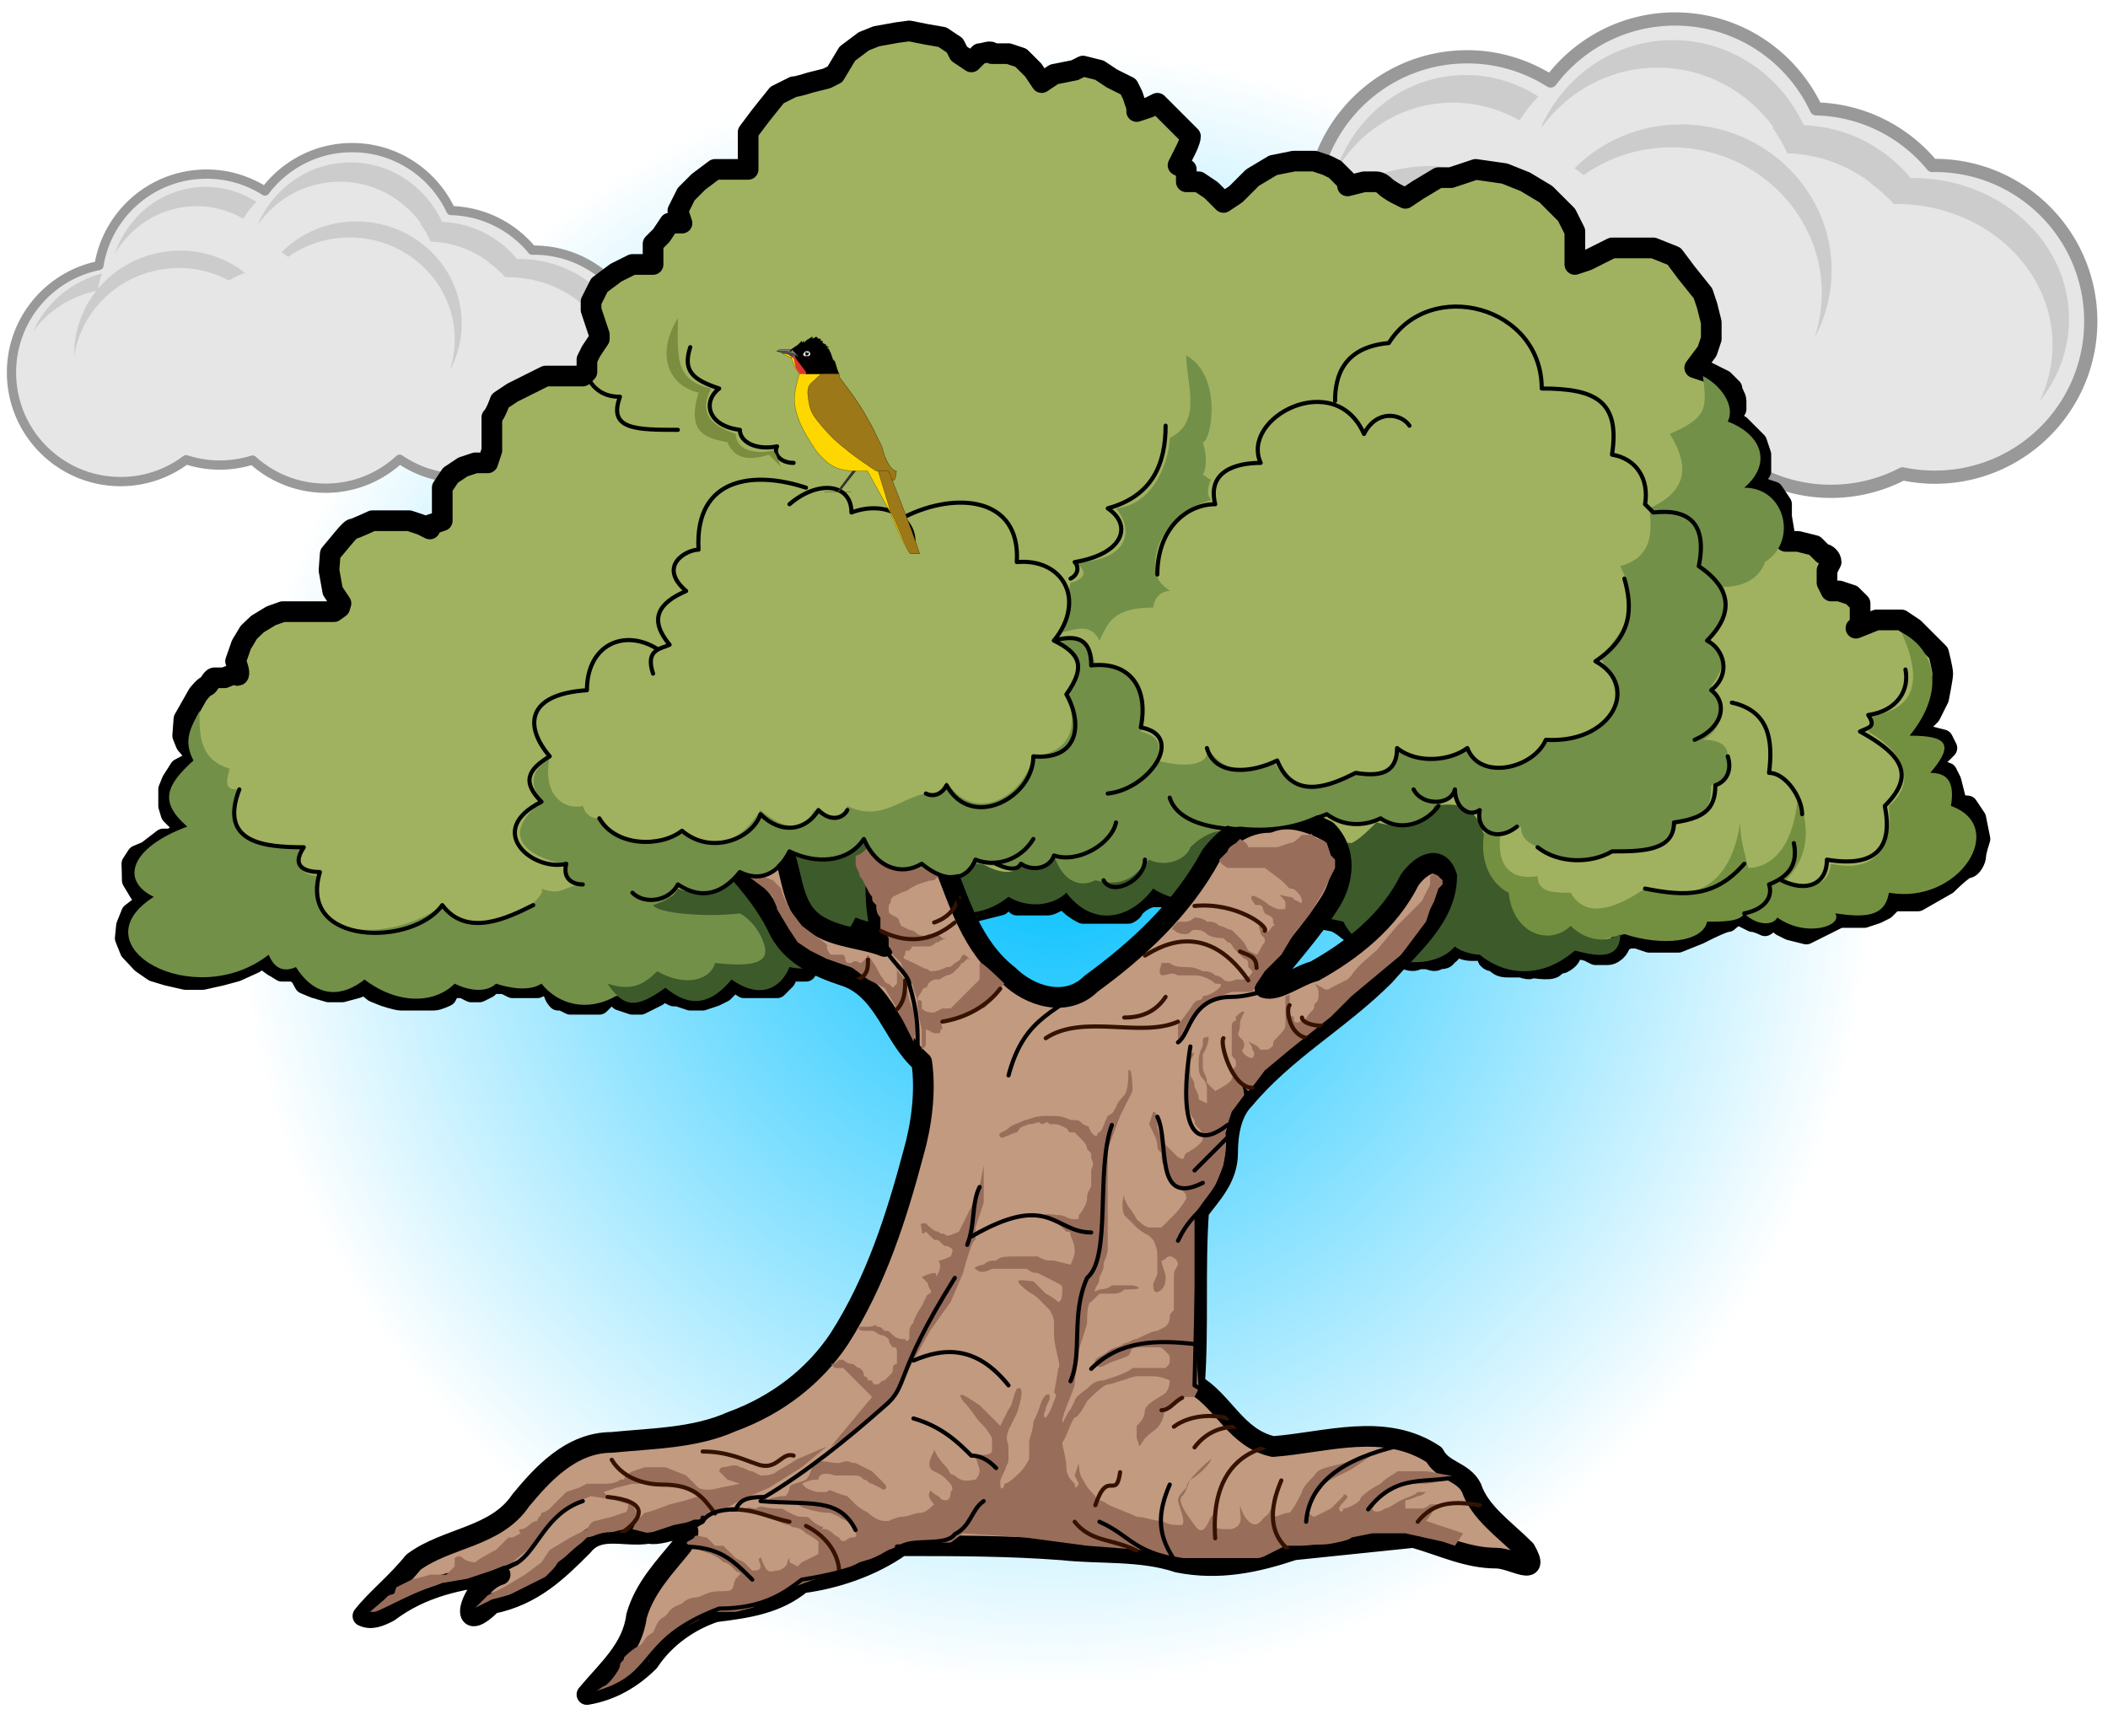 <svg xmlns="http://www.w3.org/2000/svg" viewBox="-5 25 510 420" xmlns:xlink="http://www.w3.org/1999/xlink">    <style>        path {            stroke-linejoin: round;            stroke-linecap: round;            stroke-dasharray: none;        }        #treeTop {             fill: #a0b260;        }        #trunk {            fill: #c29a80;        }        @media screen and (max-width: 450px) {            #sky {                display: none;            }        }        @media screen and (max-width: 400px) {            #bird {                display: none;            }        }        @media screen and (max-width: 350px) {            #barkDetails {                display: none;            }        }        @media screen and (max-width: 300px) {            #leaves {                display: none;            }        }        @media screen and (max-width: 250px) {            #branchesAndTrunkEffects {                display: none;            }        }        @media screen and (max-width: 200px) {            #treeTopShadows {                display: none;            }        }        @media screen and (max-width: 150px) {            #trunk {                fill: #000;            }        }        @media screen and (max-width: 100px) {            #treeTop {                fill: #000;            }        }    </style>    <radialGradient id="skye" cx="0.5" cy="0.5" r="1" fx="0.5" fy="0.45">        <stop stop-color="deepskyblue" offset="0" stop-opacity="1"/>        <stop stop-color="deepskyblue" offset="0.4" stop-opacity="0"/>        <stop stop-color="deepskyblue" offset="1" stop-opacity="0"/>    </radialGradient>    <g id="sky">        <rect width="500" height="500" fill="url(#skye)"/>        <g transform="translate(-150,-220) scale(0.4)" id="cloud">            <path d="m 1375.673,624.001 c -30.735,0 -58.037,14.71 -75.25,37.469 -14.594,-9.268 -31.901,-14.625 -50.469,-14.625 -46.876,0 -85.768,34.216 -93.062,79.031 -43.073,8.707 -75.531,46.765 -75.531,92.406 0,52.073 42.24,94.281 94.312,94.281 21.236,0 40.832,-7.028 56.594,-18.875 9.168,2.973 18.936,4.594 29.094,4.594 9.833,0 19.338,-1.52 28.25,-4.312 16.72,15.104 38.881,24.312 63.188,24.312 24.68,0 47.163,-9.479 63.969,-25 15.139,10.36 33.459,16.406 53.188,16.406 15.658,0 30.411,-3.809 43.406,-10.562 6.274,1.315 12.773,2 19.438,2 52.072,0 94.281,-42.209 94.281,-94.281 0,-52.073 -42.209,-94.281 -94.281,-94.281 -0.511,0 -1.022,0.023 -1.531,0.031 -16.788,-20.342 -41.934,-33.528 -70.188,-34.281 -15.041,-32.094 -47.62,-54.312 -85.406,-54.312 z" fill="#e6e6e6"/>            <path d="m 1375.642,619.985 c -30.771,0 -58.169,14.271 -76.188,36.438 -14.565,-8.532 -31.45,-13.562 -49.531,-13.562 -47.894,0 -87.757,34.34 -96.437,79.75 -43.6,10.064 -76.125,49.079 -76.125,95.688 0,54.234 44.047,98.281 98.281,98.281 21.379,0 41.177,-6.893 57.312,-18.5 9.004,2.718 18.524,4.219 28.406,4.219 9.481,0 18.632,-1.397 27.312,-3.906 17.215,14.849 39.623,23.906 64.125,23.906 24.599,0 47.043,-9.142 64.281,-24.094 15.27,9.771 33.384,15.5 52.844,15.5 15.814,0 30.753,-3.79 44,-10.438 6.124,1.192 12.418,1.875 18.875,1.875 54.234,0 98.281,-44.047 98.281,-98.281 0,-54.171 -43.947,-98.179 -98.094,-98.281 -16.996,-19.749 -41.732,-32.652 -69.469,-34.063 -16.121,-32.276 -49.386,-54.531 -87.875,-54.531 z m 0,8 c 36.216,0 67.413,21.306 81.812,52.031 a 4,4 0 0 0 3.531,2.312 c 27.061,0.73 51.114,13.336 67.187,32.813 a 4,4 0 0 0 3.156,1.469 c 0.588,-0.009 1.078,-0.031 1.469,-0.031 49.911,0 90.281,40.37 90.281,90.281 0,49.911 -40.37,90.281 -90.281,90.281 -6.401,0 -12.648,-0.645 -18.656,-1.906 a 4,4 0 0 0 -2.656,0.344 c -12.438,6.46 -26.563,10.125 -41.563,10.125 -18.918,0 -36.434,-5.82 -50.937,-15.75 a 4,4 0 0 0 -4.969,0.375 c -16.101,14.874 -37.56,23.969 -61.219,23.969 -23.295,0 -44.485,-8.815 -60.5,-23.281 a 4,4 0 0 0 -3.875,-0.844 c -8.54,2.679 -17.63,4.125 -27.062,4.125 -9.739,0 -19.093,-1.557 -27.875,-4.406 a 4,4 0 0 0 -3.656,0.625 c -15.096,11.346 -33.835,18.062 -54.188,18.062 -49.911,0 -90.281,-40.37 -90.281,-90.281 0,-43.755 31.062,-80.174 72.312,-88.5 a 4,4 0 0 0 3.156,-3.25 c 6.985,-42.909 44.165,-75.687 89.094,-75.687 17.796,0 34.339,5.127 48.313,14 a 4,4 0 0 0 5.344,-0.969 c 16.486,-21.809 42.597,-35.906 72.062,-35.906 z" id="path5039" fill="#999"/>            <path d="m 1374.329,636.766 c -35.258,0 -65.632,21.442 -79.562,52.312 0.107,0.07 0.205,0.149 0.312,0.219 16.009,-21.79 41.405,-35.875 70,-35.875 28.683,0 54.152,14.184 70.156,36.094 -0.219,0.039 -0.438,0.084 -0.656,0.125 3.463,4.859 6.467,10.076 8.969,15.594 5.421,0.151 10.733,0.803 15.875,1.906 0.157,0.032 0.312,0.061 0.469,0.094 12.648,2.788 24.298,8.326 34.344,16 -0.134,0.034 -0.273,0.06 -0.406,0.094 5.196,3.728 9.935,7.974 14.156,12.594 0.51,-0.007 1.019,-0.031 1.531,-0.031 52.164,0 94.438,38.201 94.438,85.312 0,12.126 -2.794,23.649 -7.844,34.094 11.194,-14.02 17.812,-31.208 17.812,-49.812 0,-47.112 -42.273,-85.312 -94.437,-85.312 -0.426,0 -0.857,0.026 -1.281,0.031 -15.792,-18.911 -38.852,-31.105 -64.719,-31.969 -14.102,-30.408 -44.229,-51.469 -79.156,-51.469 z m -123.938,21.125 c -2.21,-0.036 -4.414,0.038 -6.656,0.188 -34.258,2.277 -62.254,25.821 -73.063,57.594 13.681,-23.059 37.392,-39.05 65.313,-40.906 16.436,-1.092 32.103,2.861 45.594,10.594 3.277,-5.24 7.114,-10.086 11.375,-14.469 -12.492,-8.032 -27.094,-12.748 -42.562,-13 z m 128.625,29.844 c -24.869,0.066 -47.757,10.099 -64.156,26.531 1.869,1.342 3.715,2.717 5.469,4.188 17.623,-12.541 39.981,-18.892 63.5,-16.25 49.606,5.573 85.433,49.041 80.031,97.125 -0.672,5.979 -1.932,11.774 -3.75,17.281 5.097,-9.403 8.458,-19.901 9.719,-31.125 5.402,-48.084 -30.425,-91.583 -80.031,-97.156 -3.62,-0.407 -7.229,-0.603 -10.781,-0.594 z m -151.938,25.219 c -6.932,0.005 -13.973,0.799 -21.031,2.438 -20.465,4.75 -37.743,15.896 -50.062,30.719 0.863,-4.601 2.119,-9.052 3.687,-13.375 -26.664,6.956 -48.436,25.436 -59.312,49.594 12.852,-17.277 31.994,-29.865 54.219,-34.5 -12.477,15.784 -19.475,35.483 -19,56 5.42,-34.771 32.129,-64.74 69.469,-73.406 22.698,-5.268 45.308,-1.736 64.094,8.312 4.414,-2.546 9.125,-4.739 14.031,-6.562 -15.57,-12.217 -35.298,-19.233 -56.094,-19.219 z" fill="#ccc"/>        </g>        <use xlink:href="#cloud" transform="translate(-200, 40) scale(0.7)"/>    </g>    <path id="treeTop" d="M193,256,190,260,186,260,185,262,183,264,180,264,177,264,175,264,172,262,171,264,170,265,168,266,165,267,162,267,159,266,158,266,156,265,155,265,154,266,152,267,150,268,148,268,145,267,144,266,142,266,140,268,138,268,135,268,133,268,131,267h-1c-1-1-1-2-1-2l-1-1-1-1-2,1h-2-2-2l-2-1h-1-2l-1,1-2,1h-2l-2-1h-1-2l-1,2s-2,1-3,1h-2-3-3c-1,0-4-1-4-1l-2.5-1-2.5-2-1.5,1-3.7,1h-3.3l-3.4-1-2.4-1-1.1-2-1.5-1h-2.9l-1.6-1c-0.2,0-1.5-1-1.5-1l-1-2-2.5,2-4.4,2-3.7,1-4.5,1h-4.1l-4.4-1-3.3-1-2.9-2-2.8-3-1.2-3,0.3-3,1.2-3,2.6-2,2.1-1-2.7-2s-1.8-3-1.8-3c0-1-0.1-4-0.1-4l1.3-2,2.4-1,3.9-3h1.9l3.1-2h0.5l-1.6-2-2-2-0.6-2v-4l0.8-2,1.9-3,1.9-1,2-1-0.7-2-1.7-2-0.8-2,0.3-4,1.7-3,1.7-3s1.6-2,2.1-2,1.2-2,1.9-2h2.4l2.4-1s1,1,1.1,0-0.8-3-0.8-3l1.4-4,1.8-3,2.1-2,3.3-2,2.8-1h2.3,2,1.8,2.5,2.6,1.2l1.4-1,0.3-1-2-3-0.9-5,0.3-4,2.5-3s2.4-3,2.9-3,4.8-2,4.8-2h4.9,4l3,1,2,1v-1l3-1v-4-4l2-3,3-2,3-1h3l1-3v-5-3c1-1,2-4,2-4l3-2,4-2,4-2h3,3,3l1-1v-3l1-2,2-3v-1l-1-3-1-3v-2l2-4,4-3,4-2h3,2v-3-2l2-2,2-3h3l-1-3,2-4,3-3,4-3h6,2v-3-6l3-4,4-5s4-2,4-2c1,0,4-1,4-1l4-1,2-1,3-5,4-3,3-1.2,5-0.9,3-0.4,4,0.8,4,0.7,3,2,1,2,3,2s2-2,2-2c1,0,3-1,3,0h4l3,1,3,3,2,3,3-2,5-1,2-1,4,1,3,2,4,2,1,2,1,3v1l3-1s2-1,2-1l3,3,3,3,2,2c0,1-1,3-1,3l-1,2-1,2,2,1v3h3l3,2,1,1,2,2,3-2,4-4,5-3,5-1h5l3,1,2,1,3,3v1l4-1h3c1,0,2,1,2,1,1,1,3,2,3,2l2,1,3-2,5-3h3l6-2,7,1,5,2,5,3,5,5,2,4v5,3l3-1,2-1,4-2h4,6l5,2,3,4,4,5,1,3,1,4v4l-1,3-3,4,3,1,4,2,2,2c0,1,1,2,1,3v2l-2,2,3,2,2,2,2,2,1,3v4l-2,3-1,1h3l3,1,2,3v3l1,6h3s4,1,4,1l2,2c1,0,2,1,2,2,0,0-1,2-1,2v3l1,2h2l3,1,2,2v3,2l-1,1,5-2h6s3,2,3,2l3,3,3,3s1,4,1,5-1,6-1,6l-2,4-3,3-2,2h4l4,1,1,2-2,2-1,3,3,1,1,2,1,4v1c1,1,3,1,3,1l2,3,1,5s-1,3-1,4-1,3-2,3-5,4-5,4l-7,4h-4-2l-2,2-2,1-3,1h-3-3l-2,1-2,1-4,2-4-1-2-1-1-2-3,2s-2-1-3-1l-2-1-1-1s-2,1-3,2c-1,0-5,2-5,2l-2,1-5,2h-4-3l-3-1h-2l-2,1s0,1-1,2c0,0-1,1-2,1h-3s-2-1-2-1c-1,0-2-1-3,0,0,0-1,1-1,1s0,1-2,2c-1,0-2,1-2,1-1,1-6,0-6,0s1,1-2,0h-3c-1,0-2,0-3-1s-1,0-2-1c0-1,0-2-2-2h-2c-2,0-3-1-4-1-1,1-1,2-2,2,0,1-1,1-2,1-1,1-2,0-3,0h-2c-1,1-3,0-3,0l-3-1h-2l-1-1c-1,0-3-2-3-2l-2-1c-2,0-2-2-3-2-1-1-3-2-3-2l-15-3h-6c-1-1-1-2-5-2-3,1-8,0-8,0h-4c-1,0-2,0-3-1h-3c-1,0-3,1-4,2-1,0,0,1-2,2h-5-3-3c-2-1-3-2-3-2l-2-2s0,1-1,1c-2,1-2,1-3,1h-4-3l-2-2-2,2-4,1-4,1h-4-7c-1,1-5,1-5,1l-4,1h-3-3l-1-1c-1,0-1-1-1,1,0,1,0,0-1,2s-2,2-3,3c-1,2-2,3-2,3z" stroke="#000" stroke-width="5"/>    <g id="treeTopShadows">        <path fill="#739040" d="M353,226v7c0,1,1,3,2,4,1,2,3,3,4,5s1,4,2,6c3,1,5,3,7,4,3,0,5-1,7-1s3,1,5,2c3-1,5-1,8-2,9,3,19,2,20-3,4,0,8,0,9-2,3,3,7,3,8,1,7,5,16,2,14-1,7,1,12,1,13-5,17,3,29-16,15-21,1-6-1-8-5-8,6-7,4-9-5-9,9-11,6-21-2-25,6,13,2,19-7,20,0,2,0,3-1,4,10,6,11,13,5,18,1,12-5,16-14,14-1,7-7,5-11,4,7-7,5-15,3-21-1,15-8,18-12,18-1-4-2-7-2-11-2,14-10,20-23,16-6,4-14,8-18,1-4,0-8,0-8-4-6,1-10-2-9-10-2,0-3,0-5-1z"/>        <path fill="#729048" d="M43.3,197c-0.2,7,0.6,12,7.3,14-1.6,5,0,5,2.3,5-5.3,13,6.7,14,15.2,14-2.7,5,0.9,7,4.5,7-3.7,17,19.4,15,29.4,7,10,11,26-2,24-4,5,2,6-1,10-1s8,1,12,1c9,2,18,3,27,4,3,5,6,9,8,13-3,1-6,2-9,3-3,2-6,3-8,4-4,0-8-1-11-1-1,1-3,1-4,2-2,0-5,1-7,1-7,4-14,2-18-3-3,2-8,1-11,0-2,2-6,2-10,0-5,5-14,5-21.8-1-5,4-11.5,5-16.6-3-2.4,1-4.9,1-6.6-3-17.9,14-46.7-2-27.8-14-8.3-4-5.5-12,8.1-17-6.9-6-5.1-10,1.5-16-2.6-5-0.6-8,1.5-12z"/>        <path fill="#729048" d="M249,233,252,238,258,240,263,240l6-1s6-3,6-3c3-2,6-3,9-5,2-1,3-2,5-4,9-2,18-3,27-5,4,3,8,3,13,1,5,3,13,1,15-4,0,0,3-2,3-2,0,3,3,5,6,4,0,6,4,7,10,4,0,3,2,4,4,5,6,4,12,4,18,1,6,1,13,0,15-7,8-1,9-4,9-9,3-1,5-3,4-7,0-2-1-4-6-4,4-2,6-7,2-13,3-4,4-7-1-11,4-3,6-8,4-13,6,0,9-3,10-6,8-5,5-18-5-18,7-6,4-13-4-16,2-4-2-9-6-11,1,8,1,10-8,14,5,8,4,14-5,18,1,7,0,12-7,14,4,8,3,14-5,22,8,11,3,20-13,20-4,7-14,10-19,2-6,4-10,4-17,0,0,6-4,7-10,6-9,4-15,6-20-3-8,4-12,2-16-3,1,4-5,5-12,3l-11,3-8,10z"/>        <path fill="#3d5a2a" d="M142,263c6,2,9,0,12-3,7,4,13,2,14-2,9,1,13,0,12-4s-4-7-6-8c-8,1-20,0-21-2,3-1,5-2,6-4,8,3,13,0,15-4,7,3,10-2,12-5,7,3,15,3,18-3,4,7,9,8,14,6,6,4,11,4,13-1,3,2,9,5,11,1,5,3,7,0,8-2,2,6,6,8,10,6,8,2,10-2,13-5,4,2,9,0,10-3,3-3,6-4,8-4,11,1,21,2,31,3,2-1,4-3,6-5,8,2,13,0,14-4,6-1,10,0,12,7-1,7,2,12,6,14,1,10,10,13,15,8,4,4,9,4,12,2,0,7-7,5-11,4-8,7-17,6-23,1-2,0-5-1-6-2-6,7-22,4-27-6-9-2-19-4-28-6-5,1-12,2-18-2-6,8-15,9-21,1-3,3-9,4-14,1-5,4-11,5-19,3-6,2-11,5-18,2-4,7-6,14-16,12-2,5-7,8-14,3-5,6-10,7-16,2-7,5-10,5-14-1z"/>    </g>    <path id="trunk" d="M82.8,416c3.1-4,8.2-8,12.2-13,8-6,20-6,26-15,5-6,12-14,22-14,10-1,20-1,29-5,11-4,20-11,26-20,9-14,14-30,18-45,2-7,3-15,2-22-7-6-9-18-19-21-6-2-13-5-16-12-3-6-8-12-13-17-2-1,5-1,7-4,4-1,6-3,7,2,3,6,2,15,9,19,5,3,11,3,16,5-2-7-3-15-1-22,5-4,12-6,15,1,4,10,7,21,16,28,5,5,14,8,20,2,11-8,22-18,29-31,3-4,8-8,14-8,5-2,10,0,14,2,5,5,4,12,1,17-5,8-11,14-16,21,3,1,8-3,12-4,9-5,18-12,23-22,2-3,7-7,9-1,0,10-9,17-15,24-11,11-24,18-34,30-3,3-4,8-4,13,0,6-4,10-7,14-1,14,0,28-1,42,7,4,10,13,19,15,13-1,27-6,39,2,2,4,7,4,9,8,2,6,8,10,13,15,4,7-3,2-7,2-7,0-13-3-20-5-10,1-19,2-29,3-9,3-18,5-28,3-9-3-19-2-28-3-13-1-26-1-39-1-7,5-16,8-24,9-6,5-13,6-21,7-6,2-12,6-16,12-4,4-9,7-15,8,5-6,11-11,12-19,2-7,7-12,11-17,5-8-4-2-8-3-6,1-12-2-16,3-6,6-12,12-22,14-9,9-5-5,2-7-10,1-19,3-27,9-2,1-4.1,2-6.2,1z" stroke="#000" stroke-width="5"/>    <g id="branchesAndTrunkEffects" fill="#986d5a">        <path fill="#986d5a" d="M196,375,206,363,205,362,202,359,200,357,199,356,197,356l-1-1c1,0,1,0,2-1h1c1,1,2,1,2,1,1,0,1,1,2,1,1,1,1,1,1,2,1,0,1,1,1,1h1c0,1,1,1,1,1,1,0,1-1,2-1,0,0,1-1,1-1,1-1,1-1,1-2,0,0,0-1,1-1v-2c0-2,0-2-1-2-1-1-1-2-1-2s-1-1-2-1c-2-1-1-1-3-1-1,0-3,0-2-1h2c2,0,2-1,2,0,1,0,1,0,2,1,1,0,1,0,2,1s2,1,3,1c0,0,0,1,1,0v-2s0-1,1-2c0-1,2-4,2-4s1-2,1-2c0-1,2-1,1-2-1-2,0-1-1-2l-1-1c2-1,3-1,3-1,1,0,0,2,1,0s0-3,0-3c1,0,3-1,3-1s1-2,0-2c-1-1-1,0-2-1s-1-1-2-1l-2-2s-1,1-1,0c0-2-1-2,1-2,1,1,2,2,3,2,1,1,1,0,2,1,1,0,3-1,3-1l2-4,1-2,2-5,1-5v3,6l-2,6v3c-1,0-3,8-3,8l-3,7-5,7-5,9-5,9-9,7z"/>        <path d="M218,279,219,278,219,274,221,275h1c1,0,0-1,1-1,0-1-1-2,1-2s2-1,3-1c2,0,2,0,3-1,2-1,1-1,3-1,1-1,1-1,2-2s1-1,2-3c1-1,1-1,1-1s-6-6-6-5v1,3c-1,1-1,1-2,2s-1,1-2,2-3,3-3,3h-2c-2,1-2,1-2,1-1,0-2,0-3-1v-1c0-1,0-1-1-1,0-1,1-2,1-2s0-1,1-1c1-1,0-1,2-2,2,0,1,0,3-1,1,0,2-1,2-1l1-1c1-1,0-1,1-1l1-1h1c-1,0-1-1-2-1-1,1,0,1-2,2-1,1-1,1-2,1-2,1-3,1-4,1-1-1,0,0-2-1l-2-1c-2-1-3-1-2-2,0-1,0-1,1-1,1-1,0-1,2-1h3c2-1,1-1,2-1,1-1,3-1,1-1-1-1-1-1-3-1-1,0-1,1-3,0-1-1-2-1-2-1l-2-1c-1-2,0-1-1-2-2-1-2-1-2-2v-1c1-1,0-1,1-2l2-1c3-1,0,0,4-2,3-1,3-1,4-1l1-1c1-1,1-2,1-2l-1-2s-2-1-4-2c-2,0-2,2-4,1h-4s-2-1-3-1c-1-1-1-1-2-1-1,1-2,2-3,2v2c0,1,1,2,1,3,1,1,2,4,3,5,0,1,0,1,1,2,0,1,0,2,1,3v3c1,0,2,2,2,2v2c1,1,1,2,1,2l2,2,1,3s2,2,2,3,1,2,1,4,1,6,1,6v5z"/>        <path d="M216,277,217,272,215,267,214,262s-3-3-2-3v4l-1,1-1-1c-1,0-1-1-2-2,0,0-1-2-1-2l-2-3s-1,2-2,2c0,0-1-1-2,0h-1c-1-1,0-1-1-2h-3s-1-1-1-2c1,0-2-2-2-2l-4-3-3-4s-2-4-2-5l-2-2-5-2-1,1,4,3,2,2c0,1,1,2,1,3,0,0,3,5,3,5l2,3,3,2,4,2,6,2,4,3,4,2,3,5,2,4z"/>        <path d="M138,435,142,434,147,431s4-4,5-4c0-1,3-4,3-4l3-3,6-3s2-2,2-2h3,4l4-1,4-2,6-3s5-2,6-2c0,0,4-1,4-1l6-3s3-1,4-1c1-1,3-2,3-2l3-1h11l4-3,15,1,15,2,13,1,6,2h7,9,7l6-3h6,5c1-1,4-1,5-2,0,0,5-1,5-1h8l9,2,3,1,2-3-6-2s-3-1-3-1c1-1,2-3,2-3l3-1h-4s-1,1-2,1h-4v-2c1,0,3-1,3-1,1,0,2-1,2-1h-2c-1,1-2,1-4,2s-3,2-4,2c-1,1-3,1-3,0,1-1,0-1,1-2s2-1,3-2c1,0,3-2,4-2h5c1,0,5-1,5-1s2-1,1-1-5-1-6-1h-7c-1,1-2,1-4,3-2,1-5,3-5,4-1,1-3,2-4,2,0,1-1,1-1,0s2-2,2-3c0,0-1-1-1,0-1,1-2,2-3,3-2,1-4,2-4,2-1,0-2-2-2-2,1-1,2-3,3-4s1-2,3-3,2-1,4-2,6-4,6-4l-7,2c-3,1-6,1-7,3-1,1-3,3-3,4-1,2-2,4-3,5-2,0-4,2-4,0,0-1,1-5,0-4,0,0,0,4-2,5-1,1-2,3-4,1s-2-5-2-3,1,4-2,5c-3,0-4,0-4-1-1-1,1-4-1-2-1,2-2,5-4,2-3-4-4-6-3-7s1-2,2-4c2-1,5-4,5-5,0,0-6,5-6,7-1,1-2,2-2,3s2,5,1,6c-2,0-3,0-5-1-2,0-4-1-6-1-2-1-5-2-7-3-1-1-3-1-3-2-1-1-2-2-3-4-1-1-1-4-1-4l-1,3,1,2s-1,2-1,0c-1-1-2-2-2-4s-1-5-1-6c1-1,2-5,3-6,1,0,3-4,3-4,1-1,4-4,5-4s6-2,7-2h4c2,0,4,1,4,1s0,2-1,3-4,2-5,4c0,2-1,3-2,4v3c1,2,0,3,2,0,2-2,3-2,4-4s0-2,2-4c2-1,3-2,4-2h2l1-2-1-15v-14-13l2-3,3-4,2-5,1-6v-4s1-3,1-3l3-4s0-2-1-3c0-1-2-2-2-1s-4,3-4,3l-2-2c0-2-1-2-1-4v-3c1-1,2-5,1-4-1,0-1,0-1,2-1,2-1,3-1,4,0,2,0,3,1,4s1,2,1,3v3l-2-1c0-1,0-1-1-3,0-2-1-2-1-3v-3c0-1,2-3,0-2-1,1-1,4-1,5v3,4c1,2,1,3,2,4,0,1,0,1,1,2s1,2,1,2c0,1,0,1-1,2s-3,2-3,2c-1,1,0,2-2,1l-3-3-1-1c-1-3-1-3-1-4s0-3-1-3l-1,3c1,2,2,4,2,5s0,1,1,2c0,2,0,2,1,4,1,1,1,2,1,3,1,0,1,0,2,1,1,0,1,0,1,1,1,1,1,1,1,2-1,2-3,4-3,4l-2,2s-1,1-1,1h-3c-1,0-3-2-3-2s-1-2-2-3c0,0-1-2-1-2v-1c-1,3,0,5,0,5l1,1,2,2c1,1,3,2,3,2l1,1c1,2,1,3,1,4v4c0,1-1,2-1,3,0,2,1,2,2,1s1-2,1-3-1-3-1-4c1,0,1-1,2-1s2,1,2,2c-1,2-1,1-1,4v7c-1,1-1,1-1,2s-1,2-1,2l-2,1c-1,0-3,1-5,2-1,0-2,1-3,1-1,1-3,1-4,2s-2,1-3,2c0,1-1,1,0,1,1,1,1,1,3,0s3-1,5-2c1-1,0-2,3-2h4c1,0,1,0,2,1s1,1,1,2,0,1-1,2h-4-4c-1,1-4,2-4,2l-3,1c-2,0-3,1-4,2,0,0-3,2-3,3l-1,2c-1,1-2,4-2,3,0-2,3-8,3-9,0-2,1-6,1-8,0-1,2-6,2-7s0-5,1-5c1-1,1-1,2-2h3c1,0,2,0,3-1,1,0,6,0,2-1h-5c-1,1-3,1-3,1s-2,1-1,0c0-1,1-1,1-3,1-2,1-2,1-3s1-2,1-4v-3-4-12-5l3-8,3-6s0-6-1-5c0,1,0,5-1,6,0,0-2,2-2,3-1,1,0,1-2,2-1,2-1,3-2,4-1,0,0,2-2,0-1-2,0-1-2-2-1-1-1-1-3-1-2-1-3-1-6-1s-4,1-5,1c-2,1-3,1-4,2s-3,1-2,2c0,1,3-1,4-1,1-1,0-1,3-2,2,0,2-1,3,0,1,0,1-1,2,0,2,0,2,0,4,1,1,1,0,1,2,1l2,2s1,1,1,2c1,1,1,1,1,2s1,1,0,3v4c-1,2-1,2-1,3s-1,3-2,4c0,1,0,1-1,1-2,0-2-1-4-1-1,0-5-1-2,1,2,1,3,2,4,3,1,0,1,0,1,1,1,2,1,3,1,4s-1,3-1,3l-4-1c-2,0-2,0-4-1h-4c-4,0-5,0-6,1-1,0-2,0-3,1-1,0-3,1-2,1,1,1,2,1,4,0h5,3c1,0,1,1,3,1,2,1,2,1,4,2s2,1,2,2,0,3-1,3c0,0-1-1-3-2l-3-3c-2,0-5-1-3,1s3,2,4,3l3,3c1,2,1,2,1,4v2c0,3,2,8,1,8,0,1-1,6-1,6s1,0,0,2c-1,3-2,4-2,4s-1,0,0-2c0-1,1-2,1-3s-1-1-2,1c-1,3-1,3-2,5,0,2-1,4-1,5v4c-1,2-2,3-2,3-1,1-3,3-4,3,0,1-1,2-1,0,0-1,0-1,1-3,1-3,1-1,1-5,0-3-1-2,0-5,1-2,1-2,2-4,1-3,2-7,0-6-1,2-1,4-2,5-1,2-2,4-2,4l-2-2-3-3c-3-2-6-4-4-1,2,2,3,4,4,5s2,2,3,4v3c0,1-2,1-2,1h-2c0,1,1,3,1,4,0,0,0,1-1,2-1,0-3,1-5-1-2-1,0,1-2-2-3-3-3-5-3-4-1,2-2,4,0,5s2,1,3,2,2,2,1,3c0,2-1,2-1,2-1,0-1,0-2-1-2-1-2-2-2-1-1,1,1,3,1,3s-2,2-3,2c-2,0-3,1-5,1-1,0-3,1-3,1h-1c-2,0-4-2-4-2s-2-1-3-2l-2-2c-4-1-4-2-5-1h-2c-1,0-3-1-3-1l-1-1c2-1,3-1,4-1,0-1,1-2,4-1h4c2,0,2,0,3,1,1,0,1,1,2,1,2,1,2,1,2,1,1,1,2,0,1-1l-3-3c-2-1-2-1-4-2-2,0-1-1-4,0-2,0-5-1-6,0-1,2-1,3-2,4-2,1-4,1-4,2s-1,2-1,2h-1s-6,1-1,1l5,1c1,0-1,0,2,1s5,1,5,1c1,0,1,0,3,1,1,1,3,1,3,2,1,2,2,3,0,3-1,0-2,2-3,0-2-1-1-1-3-2h-1c0-1,1,0-1-1s-2-2-3-2c-2,0-2,0-4-1s-1-1-3-1c-3,0-4-1-5,0-1,0-4-1-1,1,3,1,3,0,4,1,2,1,4,2,5,2,1,1,2,0,4,2,2,1,3,2,3,2v3l-4,2-1,1-2-1v-1c-1,1,0,1-1,2s-2,1-2,1c-1,0-2,1-3-1s-1-3-1-2c-1,0,0,1,0,2s-1,1-2,1l-2-2-2-1-3-3h-2l-2-2c-1,0-3-1-3,0-1,1-3,1-1,2s2,1,5,2c2,1,2,1,3,2,1,0,2,1,3,2s2,0,0,2c-1,2,0,3-3,3-2,0-3,0-5,1s-3,0-5,2c-3,1-3,2-4,3-2,1-2,2-3,4-2,1-2,2-3,3-2,1-3,2-4,3,0,1-1,1-1,2s-3,5-4,5c0,0-3,2-3,2z"/>        <path d="M84.5,415,88,412,91,409s4-2,4-2c1,0,4-1,4-1h4s2-2,2-2v-2s1-1,2,0,3,1,3,1c1-1,5-3,5-3l3-3h1l2-1s-1-1,0-1,2-1,2-1,1-1,2-1c0-1,1-1,1-2,1,0,2-1,2-1,1-1,2-2,2-2l1-1,1-1,3-1,2-1h2,2c1,0,3,0,4-1h1c0-1,2-2,2-2l3-1h5l5,2,3,3c2,1,5,0,5,0l5-1-3-1-2-2s0-1,1-1,3-1,4,0c1,0,2,1,3,1l2,1c1,0,3,0,4-1,0,0,5-3,5-3l7-3-6,5-8,5-7,3-5,3-6,2-5,1-6,2-4-1,1-2s2-2,2-2c1,0,6-2,6-2l4-1,3-1-2-1-4-2h-5-5l-4,1-3,1,1,1h2l4,2,1,2v2l-3,2-4,1-5,1-3,3-4,3-2,3-4,2-6,3-4,1-4,2,3-3,4-2,5-3,4-3,2-3,5-3,4-2s1-2,2-2c0,0,4-1,4-1l3-1c1,0,1-2,1-2l-3-1-6-1-5,2-4,4-4,5-6,5-5,2-6,2-6,1-5,2-4,2-6,3z"/>        <path d="M297,289,295,287,294,286,293,284l1-1v-1c0-1-1-1-1-2v-2-2-2c0-1,0-2,1-2v-1s2-2,2-1c-1,2-1,2-1,3,0,2-1,2,0,3s1,1,1,2-1,1,0,2,2,1,2,1,1-1,0-2c0-1-1-2-1-2l2,1,1,1c2,0,2,0,3-1,0-1,0-1,1-2s2-2,2-3v-2-3-2c1,0,1-1,1,0v3c0,1,0,2,1,2,0,1,0,2,2,1,1,0,1-1,2-2s1-1,1-2c1-1,1-1,1-3,0-1-1-2-1-2l2,1c1,1,2,0,2,0l4-2,1-1c1-2,6-6,6-6l5-6,6-6,2-4v-2c1-1,2,0,2,0l1,1v1l-1,1-1,3-1,2-1,3-3,4-3,4-6,5-6,5-5,5-5,4-5,4-6,5-3,4z"/>        <path d="M280,277,282,273s2-3,2-3c1,0,3-2,3-2,0-1,6-3,6-3h5l1-2,2-3,4-4,3-5,4-5,3-5,2-4,1-2v-2l-1-1-1-3s-1-1-2-1-2-2-2-1h-2c-1,1-2,2-3,2,0,0-3,1-3,1h-3-4c0-1-2-2-2-2l-1,1s-2,1-2,2l-1,1-1,1c0,1,2,2,2,2h4,5s4,3,4,3l2,2c1,0,1,0,2,1s1,2,1,2,0,1-1,0c-1,0-1-1-2-1s-3-1-2,0,1,1,1,2,0,1-1,1-1,0-3-1c-1-1-3-2-3-2s-2-1-1,1c1,1,0,1,2,1,1,1,0,0,1,2,2,1,2,1,2,2s1,1,0,1c-1,1-1,2-2,1l-1-1c-1,0,0,1,0,2,1,1,1,1,1,2-1,1-1,2-2,3l-2-1c-1-2-1-2-2-3l-2-2c-1,0-2-1-3-1-1-1-2-1-3-1,0,0-1-1-3-1-1,1-2,1-2,1h-2c-1,1-2,2-1,2,1,1,2,1,3,1s1-1,2-1,2,0,3,1,4,1,4,1l1,1c1,0,1,1,2,2l2,2c1,0,1,1,1,2l1,1c0,1-2,2-2,2h-2s-2,1-3,0c0,0-1-1-2-1-1-1-2-1-3-1-2-1-3-1-4-1s-3,0-4-1h-2c0,1-1,2,0,3,2,0,2-1,4,0h4c2,0,4,1,5,2,1,0,2,0,1,1-2,2-4,2-4,2,0,1-1,1-1,1-1,0-2,2-2,2l-3,4v2z"/>    </g>    <g id="barkDetails" fill="none" transform="translate(-13,-42.8)" stroke="#351200">        <path d="M221,293c6,3,12,3,18-2" stroke-width="1"/>        <path d="M314,293c1-1-7-7-17-6" stroke-width="1"/>        <path d="M198,281c8,17,16,11,24,17" stroke="#000"/>        <path d="M215,305c3-1,3-3,3-5" stroke-width="1"/>        <path d="M186,278c7,7,11,17,14,20,4,4,12,4,18,9s8,14,12,17" stroke="#000"/>        <path d="M225,312c2-2,2-5,2-7" stroke-width="1"/>        <path d="M220,292c1,7,8,11,8,14,2,7,2,10,2,14,0,5,2,10,1,12-1,16-2,17-5,25-2,7-5,15-8,22-3,9-9,16-15,23-6,5-13,8-21,10-6,3-12,4-18,4-5,0-12,2-15,2-10,4-14,14-20,17-9,8-23,6-26,18-6.7,2-7.5,4-7,6,4,0,13-7,22-8,6-1,10-3,15-5" stroke="#000"/>        <path d="M155,430c10,1,9,5,3,9" stroke-width="1"/>        <path d="M149,431c-9,3-11,12-16,15-4,2-8,4-9,6-2,2-3,5-2,7,4-5,12-4,18-9,6-6,10-11,16-11,11,1,15-1,20-3,1,0,2,0,2-1" stroke="#000"/>        <path d="M156,421c3,5,9,6,12,6,8,0,10,3,13,7" stroke-width="1"/>        <path d="M185,433c6,0,9,2,14,3" stroke-width="1"/>        <path d="M203,437c6,3,8,8,8,11" stroke-width="1"/>        <path d="M239,377c-15,24-11,26-17,31-9,8-19,16-29,22-5,0-6,1-7,3-4,0-7,1-8,3-4,2-5,4-5,6-20,21-4,18-23,36,18-4,11-13,32-21,11,0,16-4,20-7,13-2,18-5,24-8,3-2,11,0,13-3,4-2,4-6,7-8" stroke="#000"/>        <path d="M234,291c3-1,5-3,6-6" stroke-width="1"/>        <path d="M239,283c3,11,9,18,15,23,5,3,9,4,13,3" stroke="#000"/>        <path d="M252,328c4-15,12-15,22-24,8-6,16-13,22-20" stroke="#000"/>        <path d="M293,320c3-2,3-11,13-11,11,0,34-13,40-23" stroke="#000"/>        <path d="M323,314c0,1,2,2,5,2" stroke-width="1"/>        <path d="M320,311c-1,1,0,8,5,8" stroke-width="1"/>        <path d="M358,286c-21,28-29,28-43,41-6,7-8,8-10,15,1,10-4,15-7,19-3,3-4,5-5,7" stroke="#000"/>        <path d="M302,440c-1-14,5-20,12-22" stroke-width="1"/>        <path d="M292,413c4-3,10-3,13-2" stroke-width="1"/>        <path d="M320,443c-5-4-5-10-2-17" stroke-width="1"/>        <path d="M297,418c3-4,7-5,10-5" stroke-width="1"/>        <path d="M283,443c-6-3-11-2-15-7" stroke-width="1"/>        <path d="M298,361,297,403c9,5,9,12,18,15,9-1,17-3,25-3,8,1,14,4,17,8,2,2,5,1,6,3,8,17,15,13,15,21-5-4-10,1-27-7-13-1-19,2-23,2-11,0-13,5-26,4-20-1-19-6-28-10" stroke="#000"/>        <path d="M225,442c39-2,44,2,62,2" stroke="#000"/>        <path d="M312,308c8-8,15-17,19-25" stroke="#000"/>        <path d="M267,402c3-7,0-16,4-25,6-5,2-26,6-37" stroke="#000"/>        <path d="M324,436c1-13,16-17,25-19" stroke="#000"/>        <path d="M339,433c7-9,14-6,22-8" stroke="#000"/>        <path d="M272,399c7-7,16-7,25-6" stroke="#000"/>        <path d="M192,431c12,1,19-1,23,7" stroke="#000"/>        <path d="M173,442c9,0,12,3,17,8" stroke="#000"/>        <path d="M229,397c7-3,15-4,23,6" stroke="#000"/>        <path d="M292,445c-4-6-4-11-1-18" stroke="#000"/>        <path d="M229,411c7,2,11,6,14,9,3,0,5,2,6,3" stroke="#000"/>        <path d="M245,355c-2,4-1,9-3,14" stroke="#000"/>        <path d="M243,367c19-11,20-1,29-1" stroke="#000"/>        <path d="M288,338c3,6-1,22,11,16" stroke="#000"/>        <path d="M297,351,305,343" stroke="#000"/>        <path d="M296,321c-1,6-4,29,9,19" stroke="#000"/>        <path d="M178,419c6,0,10,2,13,3,5,2,6-3,9-2" stroke-width="1"/>        <path d="M273,432c3-9,5-1,6-8" stroke-width="1"/>        <path d="M351,436c4-5,9-5,15-4" stroke-width="1"/>        <path d="M236,315c6-1,11-4,14-8" stroke-width="1"/>        <path d="M261,319c9-6,23,0,32-4" stroke-width="1"/>        <path d="M280,314c5,0,8-2,10-5" stroke-width="1"/>        <path d="M308,298c2,1,4,1,4,4" stroke-width="1"/>        <path d="M285,299c2-1,14-10,25,6" stroke-width="1"/>        <path d="M304,319c-1,1,2,12,7,12" stroke-width="1"/>        <path d="M289,409c2,0,3-2,5-3" stroke-width="1"/>    </g>    <g id="leaves">        <path fill="#729048" d="M128,208c-3,3-6,5-2,11-10,8-4,13,5,15,1,3,3,5,6,6,2,3,7,5,11,1,4,3,8,2,11-2,6,3,11,2,15-3,5,2,8,0,12-5,9,3,13,2,18-3,3,6,9,8,14,7,3,2,10,3,13-1,3,0,9,2,11,0,2,2,6,1,8-2,7,1,12-2,15-8,2-8,18-19,6-22,2-7,1-15-11-16-1-6-4-8-10-6,5,3,8,7,3,13,3,8,1,14-8,15-3,11-15,16-21,6-1,2-2,4-5,3-6,1-11,7-19,3-1,3-5,3-8,1-2,4-6,6-13,0-4,6-9,11-19,5-3,3-15,6-20-3-1,0-3,0-4-3-4,1-10-2-8-12z"/>        <path d="M52.9,216c-5,13,6.1,14,15.6,14-3.4,5,0.9,6,3.9,6-5.5,18,22.6,18,29.6,8,6,8,16,3,22,0" stroke="#000" fill="none"/>        <path d="M136,239c-2,0-5-1-4-5-8,2-20-8-6-15-5-5-3-8,2-11-6-7-6-15,9-16,0-11,9-15,17-10" stroke="#000" fill="none"/>        <path d="M153,188c-2-6,2-6,4-7-5-6-3-10,4-13-7-6,0-10,3-10-1-18,14-19,26-15" stroke="#000" fill="none"/>        <path d="M186,147c7-6,15-5,15,2,8-3,15,1,15,7" stroke="#000" fill="none"/>        <path fill="#729048" d="M252,178c1-4,1-8,2-12,4-1,4-3,1-5,12,0,15-7,10-13,10-1,13-13,13-17,8-4,4-13,4-20,9,5,6,21,4,21,1,3,1,6,0,8,1,0,1,1,2,1-1,2-1,4,0,5-11,3-15,13-13,18,0,2,2,3,3,4-3,0-4,3-4,4-10,0-11,4-13,8-2-4-5-3-9-2z"/>        <path d="M214,150c12-6,28-5,27,11,11-1,17,9,9,19,7-2,9,1,9,6,9-1,14,5,12,15,11,2,2,15-8,16" stroke="#000" fill="none"/>        <path d="M148,241c3,3,9,2,11-2,6,4,11,2,15-3,6,3,10-1,12-5,6,3,14,3,18-3,3,7,9,9,14,6,6,5,11,4,13-1,5,2,11,0,14-5" stroke="#000" fill="none"/>        <path d="M236,234c2,1,5,2,6,0,3,2,7,1,8-2,6,2,14-3,15-8" stroke="#000" fill="none"/>        <path d="M140,223c4,7,15,7,20,3,7,6,17,2,19-4,5,5,11,4,14-1,3,3,6,2,7,0" stroke="#000" fill="none"/>        <path d="M219,217c2,1,4,0,5-2,6,11,21,3,21-7,11,1,12-8,8-15,5-7,3-10-3-13" stroke="#000" fill="none"/>        <path d="M262,238c2,4,10,0,10-5" stroke="#000" fill="none"/>        <path d="M278,218c3,10,26,9,38,4,4,3,9,3,13,1,6,4,12,0,14-3" stroke="#000" fill="none"/>        <path d="M337,216c2,4,9,4,10,0,0,4,3,7,6,5-1,5,4,8,9,4" stroke="#000" fill="none"/>        <path d="M367,230c5,4,13,4,18,1,7,0,15,0,15-7,7-1,10-3,10-9,3-1,4-4,3-7" stroke="#000" fill="none"/>        <path d="M393,240c10,2,17,2,24-6" stroke="#000" fill="none"/>        <path d="M417,246c5-1,7-4,6-7,5-2,7-5,6-10" stroke="#000" fill="none"/>        <path d="M414,195c9,2,10,9,9,17,4,0,8,6,8,10" stroke="#000" fill="none"/>        <path d="M426,238c6,3,11,1,11-5,12,2,16-3,14-13,7-7,5-12-6-18,2-1,4-1,2-4,7-1,10-6,9-11" stroke="#000" fill="none"/>        <path d="M287,206c2,7,11,6,17,3,4,10,13,6,19,3,6,1,10,0,10-6,5,4,13,3,17,0,3,8,16,5,19-2,16,1,23-13,12-19,9-6,9-13,7-20" stroke="#000" fill="none"/>        <path d="M405,204c7-3,8-9,4-12,5-4,3-10-1-12,8-8,4-14-2-18,2-10-2-14-11-13l-2-2c1-6-2-11-8-12,2-13-4-16-17-16,0-20-27-27-37-11-11,1-13,8-13,14" stroke="#000" fill="none"/>        <path d="M275,164c0-11,7-17,14-17-2-8,5-10,11-10-5-11,18-23,25-7,3-6,9-5,11-2" stroke="#000" fill="none"/>        <path d="M137,116c2,4,5,5,8,5-3,8,4,8,14,8" stroke="#000" fill="none"/>        <path d="M162,109c-2,6,1,8,7,10-4,3-3,9,5,10,0,3,4,5,9,4-1,2,1,4,4,4" stroke="#000" fill="none"/>        <path fill="#7b8d3e" d="M159,102c0,9-1,15,8,17-3,6,0,9,6,11,0,4,5,5,9,4,1,1,1,2,2,4l-3-3c-3,1-8,2-10-3-5-1-10-2-7-12-8-2-10-10-5-18z"/>        <path d="M254,165c2-1,2-3,1-4,12-2,14-9,8-13,11-3,14-11,14-20" stroke="#000" fill="none"/>        <path fill="#729048" d="M279,216c12,2,25,3,37,5-5,3-12,5-21,4-5,1-11-6-16-9z"/>    </g>    <g id="bird" transform="translate(203,84) scale(.05)">        <path d="M-400,520s10-10,20-10h30,20l30-20,20-10h10l20-10h-10l30-20v10h20,10,10v10l10,10,10,10v10h20l-10,10h10l10,30,10,20,10,10s20,70,25,80c45,60,91,120,130,190,41,70,37,70,73,150,30,110,70,110,70,110-10,100-40,0-40,0s120,300,150,400h-30-10c-20,0-100-200-100-200l-110-200c-120,0-170,0-250-100-60-90-120-190-100-290,10-50,20-80,20-80l-20-30-20-50s-30-10-40-20c-20-10-30-10-30-10z" fill-rule="evenodd" stroke="#000" stroke-linecap="butt" stroke-width="1" fill="gold"/>        <path d="M-230,450v10l20-10,10,10h10v10h10v10l20,10h-10l20,10h-10l10,10,10,20,10,30,10,10s10,40,20,60h-90-40-30l-30-40-30-40-10-10h-10l10-30,30-20,20-20v10l10-10v10l20-20-10,10,30-20z" fill-rule="evenodd" stroke="#000" stroke-linecap="butt" stroke-width="1px" fill="black"/>        <g transform="matrix(-0.662,5.2460684e-2,4.5719713e-2,0.605,-627.759,341.739)">        <path d="M-510,360c0,20-10,20-30,20-10,0-20,0-20-20,0-10,10-20,20-20,20,0,20,10,30,20" transform="matrix(1.038,0,0,1,19.784,0)" fill="#e6e6e6"/>        <path d="M-500,450c0,10,0,20-10,20s-20-10-20-20,10-10,20-10,10,0,10,10" transform="matrix(0.842,0,0,0.85,-105.383,-24.864)" fill="#000"/>        <path d="M-570,420v10l-10-10h10" transform="translate(30.16,-72.049)" fill="#FFF"/>        </g>        <path d="M-180,630h40,40c1,10,3,20,4,20,46,60,92,120,130,190,40,70,37,70,73,140,30,120,70,120,70,120-10,100-40,0-40,0h-56s-160-100-240-190-80-100-90-160c-10-70,10-70,40-100,10-10,20-20,30-20z" fill-rule="evenodd" stroke="#000" stroke-linecap="butt" stroke-width="1" fill="#9d7818"/>        <path d="M-370,510h20,20l10,10,10,10,20,20s-30-20-50-20c-20-10-30-10-40-10h-20s10-10,20-10h10z" fill-rule="evenodd" stroke="#000" stroke-linecap="butt" stroke-width="1" fill="gray"/>        <path d="M-330,510c-10,10-10,10-10,10h10v-10z" fill-rule="evenodd" stroke="#000" stroke-linecap="butt" stroke-width="1px" fill="#000"/>        <path d="M-400,520h50c20,10,50,20,50,20h-10v20l-10-10h-10v-10s-30-10-40-10c-20-10-30-10-30-10z" fill-rule="evenodd" stroke="#000" stroke-linecap="butt" stroke-width="1" fill="#4d4d4d"/>        <path fill="#dc3729" d="M-320,540l60,80v10h-20-10l-20-30-10-50h-10l10-10z"/>        <path d="M89,1100h51s120,300,150,400h-30-10c-20,0-90-200-100-200l-30-100-31-100z" fill-rule="evenodd" stroke="#000" stroke-linecap="butt" stroke-width="1" fill="#9d7818"/>        <path d="M-20,1100l-79,100h44,13-9-16-43-30-20-10,40,20l75-100h15z" fill-rule="evenodd" stroke="#000" stroke-linecap="butt" stroke-width="1" fill="#333"/>    </g></svg>